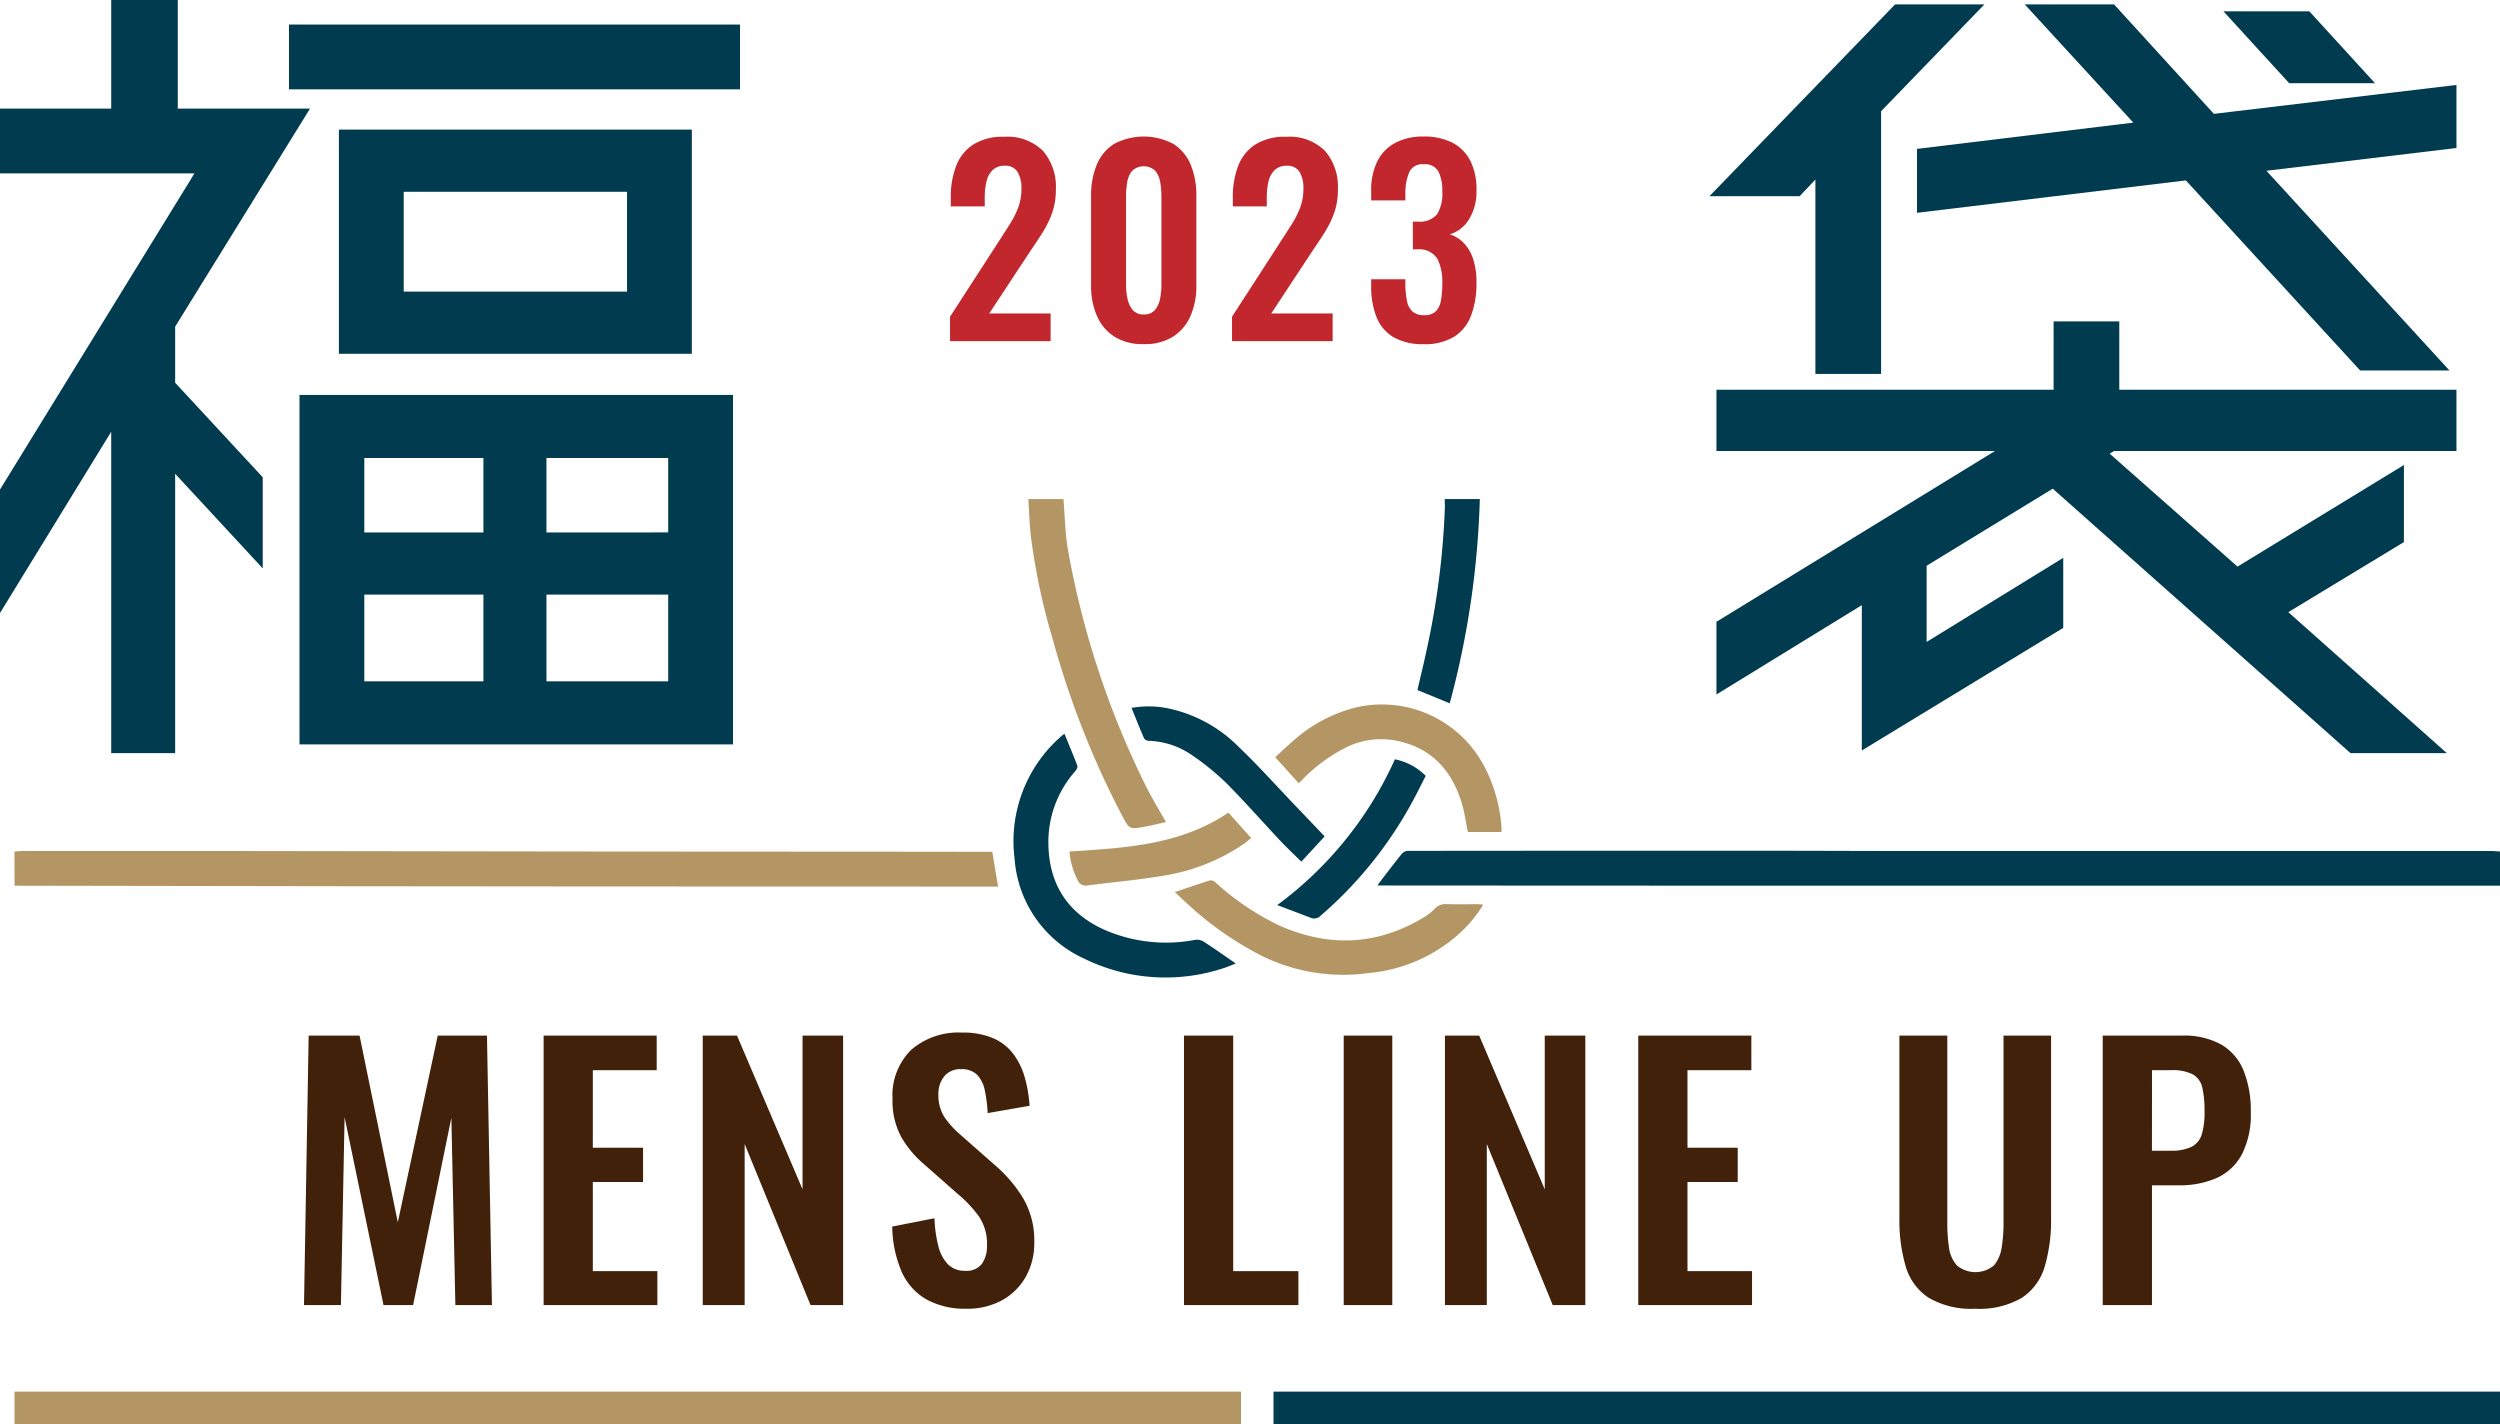 <svg xmlns="http://www.w3.org/2000/svg" width="352.264" height="200.719" viewBox="0 0 352.264 200.719">
  <g id="アートワーク_7" data-name="アートワーク 7" transform="translate(176.132 99.201)">
    <g id="グループ_424" data-name="グループ 424" transform="translate(-176.132 -99.201)">
      <g id="グループ_417" data-name="グループ 417">
        <g id="グループ_416" data-name="グループ 416">
          <path id="パス_2688" data-name="パス 2688" d="M24.68,46.027v7.9L37.02,67.251V80.085L24.68,66.758v39.364H15.671V60.835L0,86.378v-17.4L27.4,24.433H0V15.3H15.671V0H25.05V15.3H43.683ZM40.721,3.455h63.55v9.131H40.721ZM42.2,104.888V55.652h61.082v49.236Zm5.553-86.625H97.484v31.59H47.755ZM68.116,64.537H51.333V75.026H68.116ZM51.333,83.787V96H68.116V83.787Zm37.02-42.7V27.024H56.886V41.091Zm5.8,33.935V64.537H77V75.026ZM77,96H94.152V83.787H77Z" fill="#003b50"/>
          <path id="パス_2689" data-name="パス 2689" d="M255.8,25.3l-2.221,2.345H240.87L267.03.617h12.587L265.056,15.671v37.02H255.8ZM298.62,45.287v9.625h47.508V63.55H297.879l-.616.37,18.016,15.918,23.445-14.314V76.383l-16.288,9.872,22.335,19.867H331.2L289.242,68.856,271.473,79.715V90.451L290.723,78.6v9.872l-28.382,17.275V85.268L241.857,97.854V87.612L281.1,63.55H241.857V54.912h47.508V45.287Zm13.327-29.245,34.181-4.073v8.885l-26.777,3.209L345.141,52.2H332.554L308,25.42l-37.883,4.566V20.978l30.479-3.7L285.293.617h12.586Zm22.705-4.319H322.559L313.3,1.6H325.4Z" fill="#003b50"/>
        </g>
      </g>
      <g id="グループ_419" data-name="グループ 419">
        <g id="グループ_418" data-name="グループ 418">
          <path id="パス_2690" data-name="パス 2690" d="M133.866,48.068V44.623L140.9,33.76q.772-1.2,1.459-2.285a12.34,12.34,0,0,0,1.125-2.268,7.334,7.334,0,0,0,.439-2.584,4.378,4.378,0,0,0-.562-2.426,1.964,1.964,0,0,0-1.758-.843,2.376,2.376,0,0,0-1.758.632,3.29,3.29,0,0,0-.861,1.653,10.261,10.261,0,0,0-.229,2.25v1.195h-4.781V27.818a12.068,12.068,0,0,1,.756-4.447,6.252,6.252,0,0,1,2.408-3.006,7.735,7.735,0,0,1,4.324-1.09,7.132,7.132,0,0,1,5.485,1.969,7.757,7.757,0,0,1,1.828,5.485,9.693,9.693,0,0,1-.492,3.181,13.56,13.56,0,0,1-1.3,2.725q-.81,1.3-1.758,2.672l-5.836,8.859h8.649v3.9Z" fill="#c1272d"/>
          <path id="パス_2691" data-name="パス 2691" d="M161.158,48.49a7.481,7.481,0,0,1-4.131-1.054,6.535,6.535,0,0,1-2.461-2.918,10.485,10.485,0,0,1-.826-4.289V27.607a11.219,11.219,0,0,1,.791-4.377,6.308,6.308,0,0,1,2.426-2.935,8.892,8.892,0,0,1,8.4,0,6.314,6.314,0,0,1,2.426,2.935,11.237,11.237,0,0,1,.791,4.377V40.229a10.5,10.5,0,0,1-.826,4.289,6.548,6.548,0,0,1-2.461,2.918A7.483,7.483,0,0,1,161.158,48.49Zm0-4.183a1.936,1.936,0,0,0,1.617-.668,3.644,3.644,0,0,0,.7-1.618,10.221,10.221,0,0,0,.176-1.863V27.678a12.121,12.121,0,0,0-.158-1.951,3.506,3.506,0,0,0-.686-1.635,2.378,2.378,0,0,0-3.3,0,3.5,3.5,0,0,0-.685,1.635,12.007,12.007,0,0,0-.158,1.951v12.48a9.3,9.3,0,0,0,.193,1.863,3.769,3.769,0,0,0,.721,1.618A1.893,1.893,0,0,0,161.158,44.307Z" fill="#c1272d"/>
          <path id="パス_2692" data-name="パス 2692" d="M173.6,48.068V44.623l7.031-10.863q.772-1.2,1.459-2.285a12.34,12.34,0,0,0,1.125-2.268,7.334,7.334,0,0,0,.44-2.584A4.369,4.369,0,0,0,183.1,24.2a1.963,1.963,0,0,0-1.758-.843,2.372,2.372,0,0,0-1.757.632,3.3,3.3,0,0,0-.862,1.653,10.263,10.263,0,0,0-.228,2.25v1.195h-4.782V27.818a12.068,12.068,0,0,1,.756-4.447,6.254,6.254,0,0,1,2.409-3.006,7.732,7.732,0,0,1,4.324-1.09,7.131,7.131,0,0,1,5.484,1.969,7.757,7.757,0,0,1,1.828,5.485,9.693,9.693,0,0,1-.492,3.181,13.56,13.56,0,0,1-1.3,2.725q-.809,1.3-1.758,2.672l-5.835,8.859h8.648v3.9Z" fill="#c1272d"/>
          <path id="パス_2693" data-name="パス 2693" d="M200.624,48.49a8.165,8.165,0,0,1-4.307-1,5.753,5.753,0,0,1-2.373-2.847,11.555,11.555,0,0,1-.738-4.307V39.35h4.816v.843a12.1,12.1,0,0,0,.247,2.286,2.54,2.54,0,0,0,.791,1.441,2.387,2.387,0,0,0,1.6.492,2.271,2.271,0,0,0,1.635-.527,2.825,2.825,0,0,0,.738-1.547,13.181,13.181,0,0,0,.194-2.426,7.171,7.171,0,0,0-.686-3.428,2.948,2.948,0,0,0-2.654-1.353h-.809v-3.9h.738a3.2,3.2,0,0,0,2.672-1.038,5.5,5.5,0,0,0,.739-3.216,6.029,6.029,0,0,0-.545-2.813,2.153,2.153,0,0,0-2.092-1.019,2,2,0,0,0-2.022,1.125,7.489,7.489,0,0,0-.545,2.918V28.24h-4.816V26.869a9.084,9.084,0,0,1,.861-4.131,5.93,5.93,0,0,1,2.514-2.6,8.3,8.3,0,0,1,4.008-.9,8.615,8.615,0,0,1,4.078.879,5.878,5.878,0,0,1,2.514,2.549,8.862,8.862,0,0,1,.861,4.1,7.463,7.463,0,0,1-1.055,4.148,4.834,4.834,0,0,1-2.707,2.109,4.686,4.686,0,0,1,1.969,1.213,5.869,5.869,0,0,1,1.318,2.25,10.436,10.436,0,0,1,.475,3.358,13.008,13.008,0,0,1-.721,4.517,6.065,6.065,0,0,1-2.355,3.041A7.717,7.717,0,0,1,200.624,48.49Z" fill="#c1272d"/>
        </g>
      </g>
      <g id="グループ_420" data-name="グループ 420">
        <path id="パス_2694" data-name="パス 2694" d="M352.264,124.791l-39.838.006q-30.084,0-60.169,0-28.659-.006-57.318-.026h-.847c.155-.224.255-.381.368-.528,1.007-1.307,2-2.623,3.038-3.906a1.242,1.242,0,0,1,.825-.444q25.959-.031,51.917-.017c5.727,0,11.453.032,17.179.033q41.865.006,83.728.005c.372,0,.744.05,1.117.076Z" fill="#003b50"/>
        <path id="パス_2695" data-name="パス 2695" d="M2.045,119.989c.322-.026.644-.076.966-.076q15.189-.006,30.378,0,25.125.027,50.249.07,23.439.024,46.878.029,4.313,0,8.626.013h.676l.815,4.9h-.884q-27.34-.006-54.679-.015-19.164-.009-38.327-.036-21.937-.03-43.874-.072c-.275,0-.549,0-.824-.006Z" fill="#b49664"/>
        <path id="パス_2696" data-name="パス 2696" d="M149.845,70.322c.206,2.409.229,4.849.649,7.22a123.89,123.89,0,0,0,10.9,33.087c.856,1.744,1.886,3.4,2.893,5.205-1,.22-2.024.482-3.061.666-2.064.367-2.079.356-3.087-1.509a125.056,125.056,0,0,1-9.753-24.746,91.6,91.6,0,0,1-3.105-14.471c-.221-1.806-.261-3.634-.384-5.452Z" fill="#b49664"/>
        <path id="パス_2697" data-name="パス 2697" d="M208.515,70.322a123.606,123.606,0,0,1-4.24,28.777l-4.552-1.868c.406-1.753.849-3.534,1.229-5.329a112.41,112.41,0,0,0,2.638-20.385c.01-.4-.017-.8-.027-1.195Z" fill="#003b50"/>
        <path id="パス_2698" data-name="パス 2698" d="M149.985,103.388c.639,1.563,1.26,3.029,1.82,4.517.071.188-.116.546-.282.741a15.071,15.071,0,0,0-3.8,10.3c.093,5.572,2.642,9.638,7.719,11.988a21.682,21.682,0,0,0,12.965,1.495,1.875,1.875,0,0,1,1.216.264c1.487.96,2.931,1.986,4.507,3.068-.591.228-1.118.469-1.668.638a26.033,26.033,0,0,1-19.74-1.343,16.781,16.781,0,0,1-9.76-14.047,19.614,19.614,0,0,1,6.541-17.237C149.626,103.656,149.769,103.558,149.985,103.388Z" fill="#003b50"/>
        <path id="パス_2699" data-name="パス 2699" d="M165.542,125.7c1.721-.582,3.338-1.147,4.971-1.656a.992.992,0,0,1,.739.277,36.667,36.667,0,0,0,9.045,6.1c6.923,3.065,13.716,2.82,20.269-1.126a7.461,7.461,0,0,0,1.588-1.247,2.07,2.07,0,0,1,1.734-.65c1.424.038,2.85.009,4.276.013.241,0,.482.026.834.047a18.071,18.071,0,0,1-3.335,4.054,21.984,21.984,0,0,1-12.744,5.587,26.08,26.08,0,0,1-14.748-2.226,45.862,45.862,0,0,1-10.034-6.775C167.261,127.332,166.423,126.52,165.542,125.7Z" fill="#b49664"/>
        <path id="パス_2700" data-name="パス 2700" d="M182.987,110.355l-3.3-3.661c.9-.818,1.746-1.651,2.655-2.412a20.653,20.653,0,0,1,9.16-4.7,16.3,16.3,0,0,1,17.579,8.283,21.878,21.878,0,0,1,2.509,9.011,2.21,2.21,0,0,1-.042.358h-4.717c-.282-1.367-.459-2.735-.851-4.038-1.449-4.817-4.472-8-9.576-8.894a11.124,11.124,0,0,0-6.975,1.135,23.108,23.108,0,0,0-6.128,4.634C183.213,110.151,183.122,110.229,182.987,110.355Z" fill="#b49664"/>
        <path id="パス_2701" data-name="パス 2701" d="M159.438,99.749a13.924,13.924,0,0,1,4.489-.06,19.635,19.635,0,0,1,10.7,5.644c2.694,2.559,5.172,5.347,7.744,8.036,1.4,1.46,2.79,2.923,4.279,4.484l-3.286,3.559c-1.02-1.01-2.017-1.938-2.948-2.928-2.567-2.73-5.039-5.553-7.683-8.206a36.638,36.638,0,0,0-4.7-3.821,11.361,11.361,0,0,0-6.24-2.075.8.8,0,0,1-.594-.366C160.6,102.646,160.053,101.255,159.438,99.749Z" fill="#003b50"/>
        <path id="パス_2702" data-name="パス 2702" d="M179.972,127.529a51.937,51.937,0,0,0,16.578-20.538,8.448,8.448,0,0,1,4.344,2.334c-.756,1.453-1.474,2.955-2.3,4.4a56.882,56.882,0,0,1-12.513,15.3,1.231,1.231,0,0,1-1.354.312C183.2,128.749,181.665,128.171,179.972,127.529Z" fill="#003b50"/>
        <path id="パス_2703" data-name="パス 2703" d="M150.7,119.984c7.821-.509,15.584-.881,22.39-5.483l3.212,3.593c-.387.3-.72.588-1.079.839a27.62,27.62,0,0,1-11.19,4.436c-3.556.626-7.171.917-10.755,1.391a1.261,1.261,0,0,1-1.489-.864A10.43,10.43,0,0,1,150.7,119.984Z" fill="#b49664"/>
      </g>
      <g id="グループ_422" data-name="グループ 422">
        <g id="グループ_421" data-name="グループ 421">
          <path id="パス_2704" data-name="パス 2704" d="M42.835,183.891l.657-37.969h7.172l5.39,26.3,5.625-26.3h6.938l.7,37.969H64.164L63.6,157.5,58.21,183.891H54.039l-5.485-26.484-.515,26.484Z" fill="#42210b"/>
          <path id="パス_2705" data-name="パス 2705" d="M76.6,183.891V145.922H92.532V150.8h-9v10.922H90.61v4.828H83.532V179.11h9.094v4.781Z" fill="#42210b"/>
          <path id="パス_2706" data-name="パス 2706" d="M99.02,183.891V145.922h4.828l9.234,21.657V145.922H118.8v37.969h-4.594L104.926,161.2v22.687Z" fill="#42210b"/>
          <path id="パス_2707" data-name="パス 2707" d="M136.219,184.407a11.23,11.23,0,0,1-5.719-1.336,8.419,8.419,0,0,1-3.468-3.914,16.8,16.8,0,0,1-1.313-6.328l5.953-1.172a18.415,18.415,0,0,0,.539,3.89,5.627,5.627,0,0,0,1.36,2.6,3.263,3.263,0,0,0,2.414.914,2.7,2.7,0,0,0,2.39-1.008,4.361,4.361,0,0,0,.7-2.555,6.91,6.91,0,0,0-1.125-4.078,17.583,17.583,0,0,0-3-3.187l-4.782-4.219a14.378,14.378,0,0,1-3.211-3.867,10.668,10.668,0,0,1-1.195-5.274,9,9,0,0,1,2.625-6.937,10.128,10.128,0,0,1,7.172-2.438,10.643,10.643,0,0,1,4.453.821,7.084,7.084,0,0,1,2.836,2.273,10.268,10.268,0,0,1,1.57,3.305,19.508,19.508,0,0,1,.657,3.914l-5.907,1.031a20.211,20.211,0,0,0-.4-3.187,4.441,4.441,0,0,0-1.078-2.2,3.027,3.027,0,0,0-2.274-.8,2.875,2.875,0,0,0-2.367,1.008,3.84,3.84,0,0,0-.82,2.507,5.749,5.749,0,0,0,.8,3.164,12.308,12.308,0,0,0,2.3,2.555l4.734,4.172a19.64,19.64,0,0,1,4.008,4.617,11.793,11.793,0,0,1,1.664,6.4,9.633,9.633,0,0,1-1.2,4.828,8.561,8.561,0,0,1-3.329,3.3A10.043,10.043,0,0,1,136.219,184.407Z" fill="#42210b"/>
          <path id="パス_2708" data-name="パス 2708" d="M166.828,183.891V145.922h6.938V179.11h9.187v4.781Z" fill="#42210b"/>
          <path id="パス_2709" data-name="パス 2709" d="M189.337,183.891V145.922h6.844v37.969Z" fill="#42210b"/>
          <path id="パス_2710" data-name="パス 2710" d="M203.6,183.891V145.922h4.828l9.235,21.657V145.922h5.718v37.969h-4.593L209.5,161.2v22.687Z" fill="#42210b"/>
          <path id="パス_2711" data-name="パス 2711" d="M230.84,183.891V145.922h15.937V150.8h-9v10.922h7.078v4.828h-7.078V179.11h9.094v4.781Z" fill="#42210b"/>
          <path id="パス_2712" data-name="パス 2712" d="M278.324,184.407a11.854,11.854,0,0,1-6.563-1.547,7.9,7.9,0,0,1-3.234-4.406,23.159,23.159,0,0,1-.891-6.844V145.922h6.75v26.485a22.6,22.6,0,0,0,.235,3.351,4.716,4.716,0,0,0,1.1,2.532,4.069,4.069,0,0,0,5.25,0,5.08,5.08,0,0,0,1.078-2.532,20.67,20.67,0,0,0,.258-3.351V145.922h6.7V171.61a23.2,23.2,0,0,1-.89,6.844,7.945,7.945,0,0,1-3.211,4.406A11.833,11.833,0,0,1,278.324,184.407Z" fill="#42210b"/>
          <path id="パス_2713" data-name="パス 2713" d="M296.286,183.891V145.922h11.156A10.79,10.79,0,0,1,313,147.188a7.509,7.509,0,0,1,3.14,3.68,15.134,15.134,0,0,1,1.008,5.836,12.247,12.247,0,0,1-1.266,5.976,7.536,7.536,0,0,1-3.539,3.305,12.906,12.906,0,0,1-5.367,1.031h-3.75v16.875Zm6.937-21.75h2.625a6.539,6.539,0,0,0,2.93-.539,2.883,2.883,0,0,0,1.453-1.734,10.486,10.486,0,0,0,.4-3.211,15.048,15.048,0,0,0-.3-3.352,2.88,2.88,0,0,0-1.313-1.9,6.318,6.318,0,0,0-3.164-.61h-2.625Z" fill="#42210b"/>
        </g>
      </g>
      <g id="グループ_423" data-name="グループ 423">
        <line id="線_33" data-name="線 33" x2="172.82" transform="translate(2.045 198.403)" fill="none" stroke="#b49664" stroke-miterlimit="10" stroke-width="4.632"/>
        <line id="線_34" data-name="線 34" x2="172.82" transform="translate(179.443 198.403)" fill="none" stroke="#003b50" stroke-miterlimit="10" stroke-width="4.632"/>
      </g>
    </g>
  </g>
</svg>
